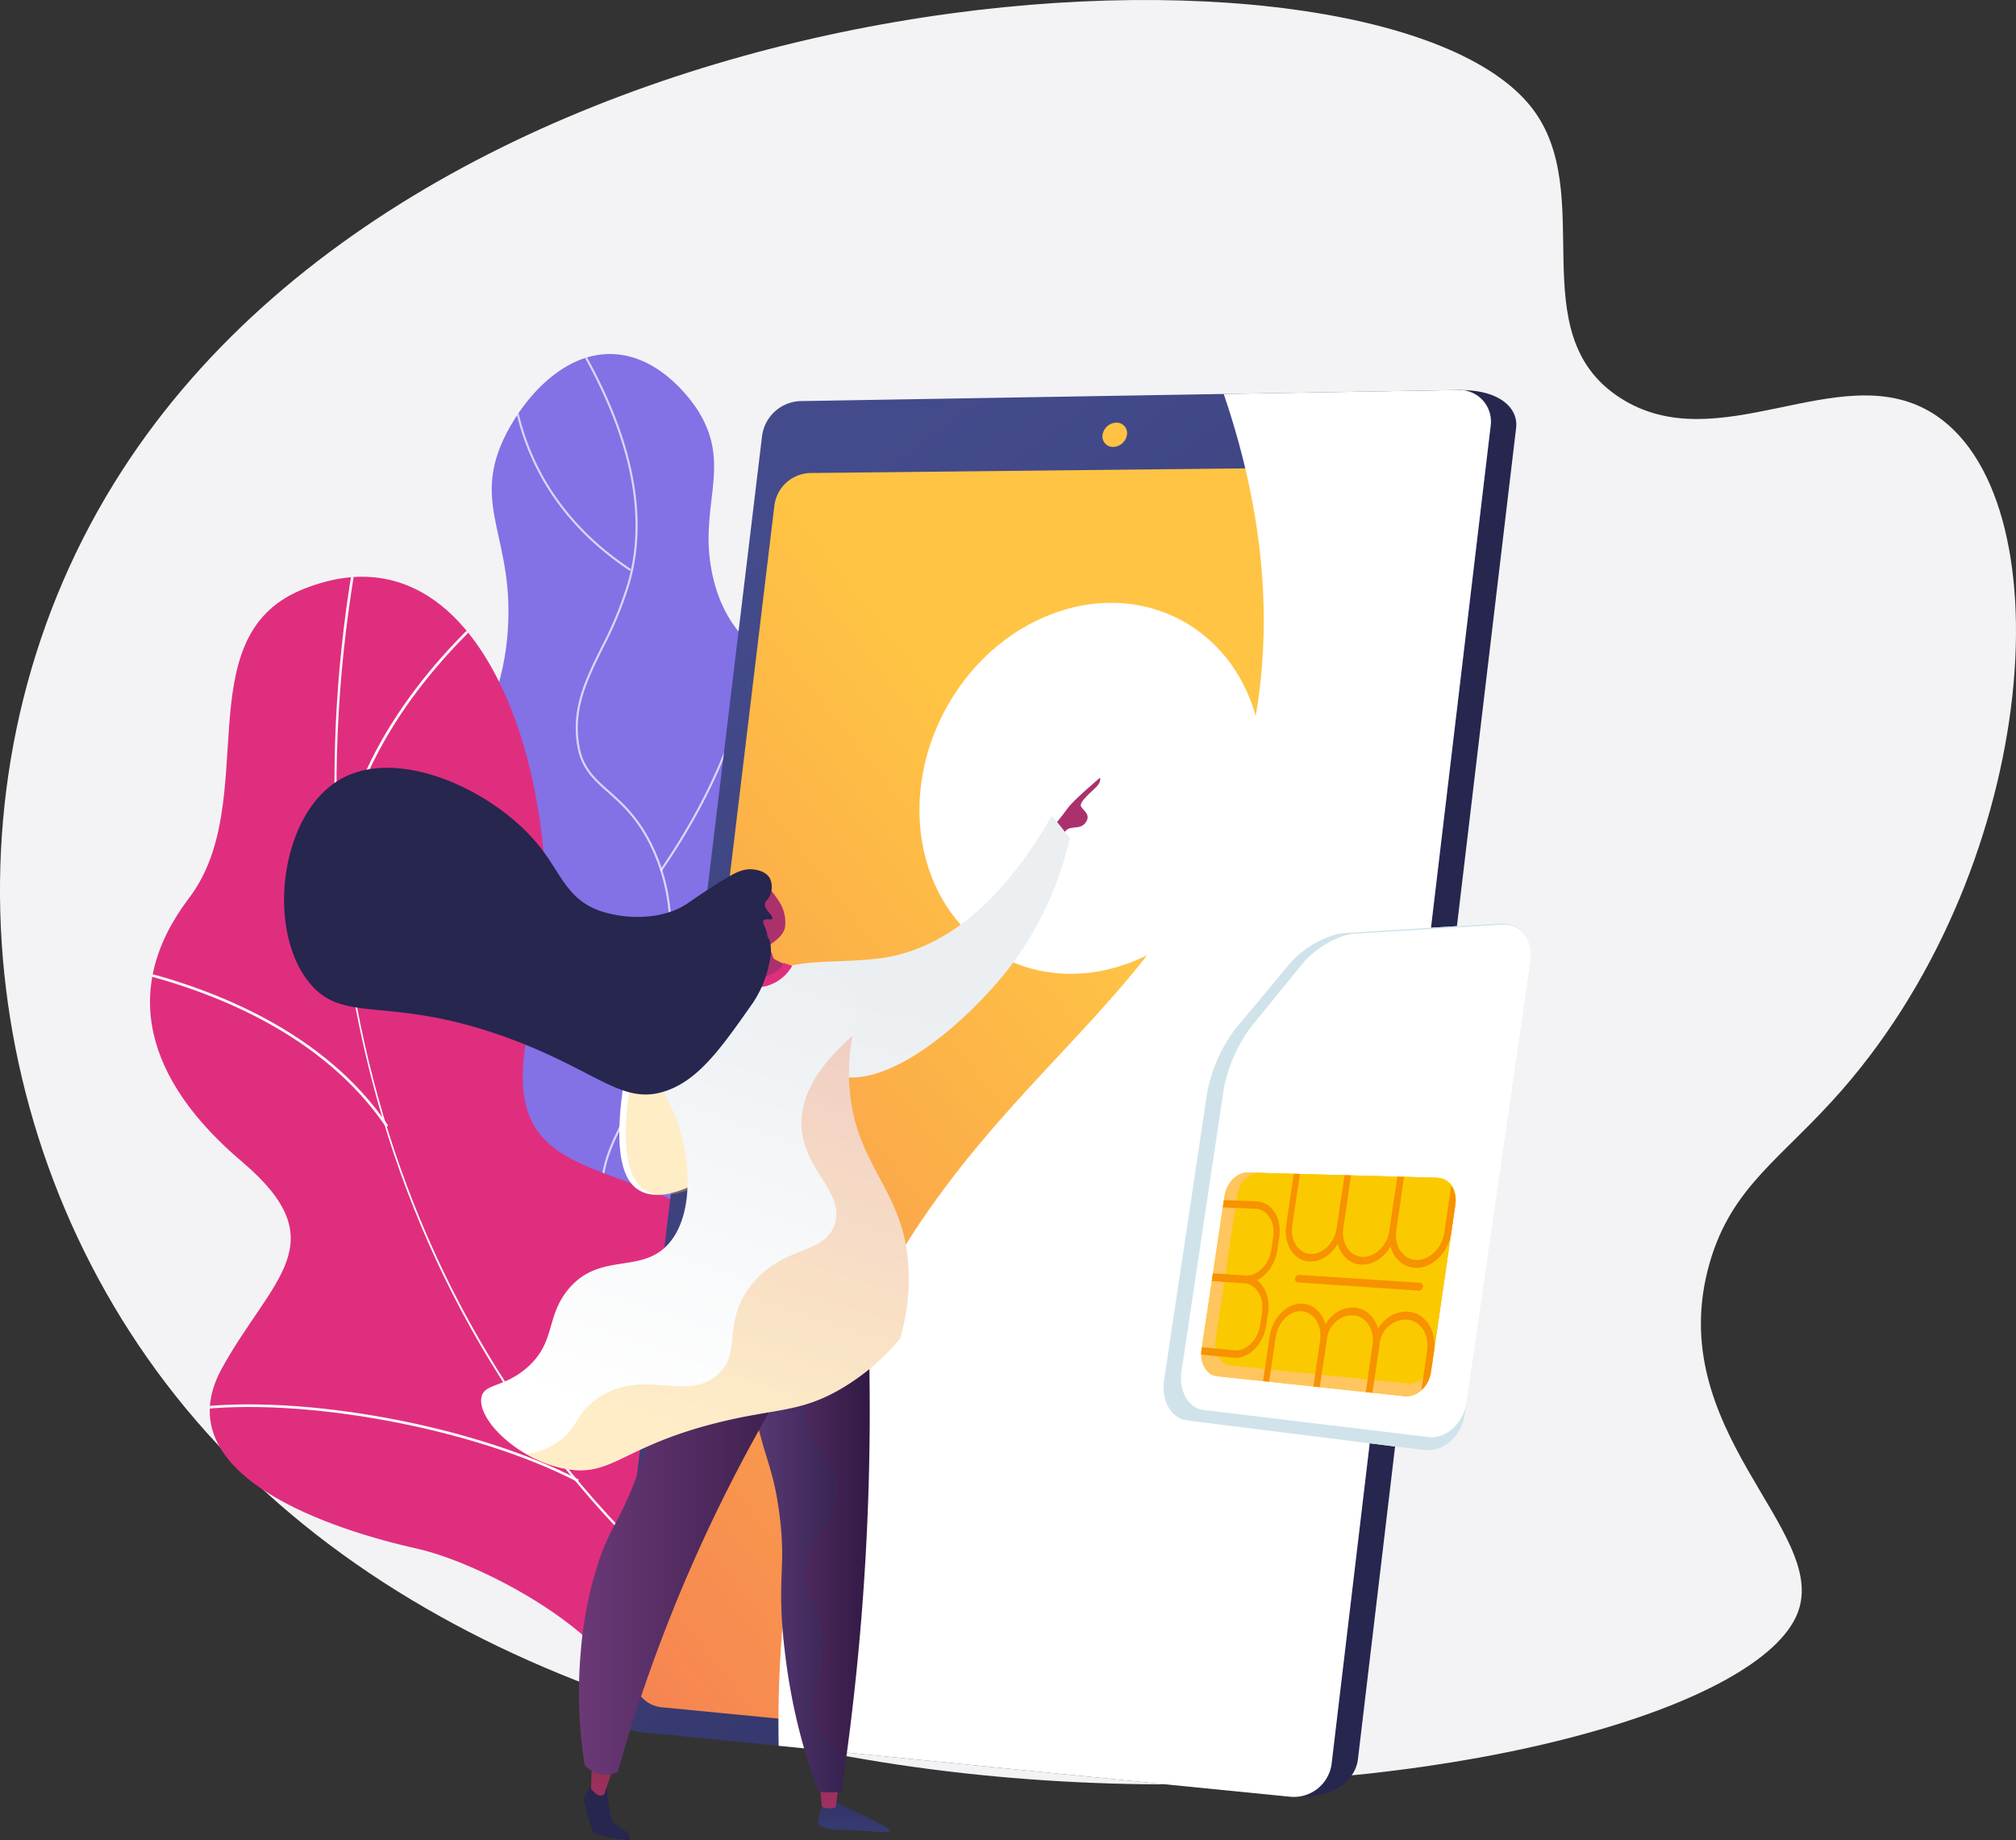 <svg id="Group_12571" data-name="Group 12571" xmlns="http://www.w3.org/2000/svg" xmlns:xlink="http://www.w3.org/1999/xlink" width="488.759" height="446.205" viewBox="0 0 488.759 446.205">
  <rect x="0" y="0" width="488.759" height="446.205" fill="#333333" stroke="none"/>
  <defs>
    <linearGradient id="linear-gradient" x1="0.821" y1="0.087" x2="0.511" y2="0.613" gradientUnits="objectBoundingBox">
      <stop offset="0.004" stop-color="#e38ddd"/>
      <stop offset="1" stop-color="#9571f6"/>
    </linearGradient>
    <clipPath id="clip-path">
      <path id="Path_19912" data-name="Path 19912" d="M1851.207,440.732c9.9-11.358,6.644-34,.1-48.125-7.643-16.5-16.706-14.773-21.652-28.064-9.208-24.747,18.433-40.87,11.126-66.563-5.973-21-26.712-18.2-32.268-41.761-4.009-17,4.862-26.633-3.5-40.281-.715-1.167-8.609-13.639-20.989-13.985-12.5-.35-22.253,11.857-26.375,20.779-7.619,16.492,2.881,24.217,1.023,47.082-2.53,31.128-23.489,35.235-20.613,58.541,2.374,19.245,17.213,20.884,19.422,42.275,2.051,19.864-10,25.668-7.34,38.9C1756.255,439.968,1831.018,463.9,1851.207,440.732Z" transform="translate(-1737.783 -201.946)" fill="url(#linear-gradient)"/>
    </clipPath>
    <clipPath id="clip-path-2">
      <path id="Path_19919" data-name="Path 19919" d="M1911.428,601.974c2.989.181,9.653-2.06,11.15-3.36,9.957-8.654,29.653-23.646,31.465-37.475.31-2.362-9.712-6.527-10.765-8.951-5.745-4.207-8-5.31-11.5-11.992-10.324-19.729,26.851-45.946-7.078-64.157-24.852-13.34-48.925-8.506-38.226-49s-7.53-121.513-56.347-101.18c-28.016,11.67-9.448,51.4-27.173,74.7-16.843,22.135-10.328,44.259,12.85,63.914s7.135,28.284-4.868,50.085c-14.417,26.188,27.592,39.358,47.505,43.784C1874.482,561.9,1912.91,581.794,1911.428,601.974Z" transform="translate(-1793.51 -322.636)" fill="#e02e7e"/>
    </clipPath>
    <linearGradient id="linear-gradient-2" x1="0.509" y1="0.477" x2="0.791" y2="0.496" gradientUnits="objectBoundingBox">
      <stop offset="0" stop-color="#444b8c"/>
      <stop offset="0.996" stop-color="#26264f"/>
    </linearGradient>
    <linearGradient id="linear-gradient-3" x1="0.292" y1="0.034" x2="0.987" y2="1.514" xlink:href="#linear-gradient-2"/>
    <linearGradient id="linear-gradient-4" x1="0.61" y1="0.363" x2="-0.101" y2="1.237" gradientUnits="objectBoundingBox">
      <stop offset="0" stop-color="#ffc444"/>
      <stop offset="0.996" stop-color="#f36f56"/>
    </linearGradient>
    <linearGradient id="linear-gradient-5" x1="-0.226" y1="-1.493" x2="28.992" y2="78.648" xlink:href="#linear-gradient-4"/>
    <linearGradient id="linear-gradient-6" x1="-15.353" y1="-2.41" x2="-15.533" y2="2.649" gradientUnits="objectBoundingBox">
      <stop offset="0.004" stop-color="#26264f"/>
      <stop offset="1" stop-color="#444b8c"/>
    </linearGradient>
    <linearGradient id="linear-gradient-7" x1="-58.973" y1="1.152" x2="-58.852" y2="-5.07" gradientUnits="objectBoundingBox">
      <stop offset="0" stop-color="#ab316d"/>
      <stop offset="1" stop-color="#792d3d"/>
    </linearGradient>
    <linearGradient id="linear-gradient-8" x1="-24.572" y1="-1.485" x2="-24.856" y2="1.472" xlink:href="#linear-gradient-6"/>
    <linearGradient id="linear-gradient-9" x1="-41.725" y1="1.353" x2="-41.639" y2="-3.032" xlink:href="#linear-gradient-7"/>
    <linearGradient id="linear-gradient-10" x1="1" y1="0.5" x2="0" y2="0.5" gradientUnits="objectBoundingBox">
      <stop offset="0" stop-color="#311944"/>
      <stop offset="1" stop-color="#6b3976"/>
    </linearGradient>
    <linearGradient id="linear-gradient-11" x1="1" y1="0.5" x2="0" y2="0.5" xlink:href="#linear-gradient-6"/>
    <linearGradient id="linear-gradient-13" x1="128.307" y1="0.739" x2="129.796" y2="3.906" xlink:href="#linear-gradient-7"/>
    <linearGradient id="linear-gradient-14" x1="0.885" y1="0.729" x2="0.492" y2="2.626" gradientUnits="objectBoundingBox">
      <stop offset="0.004" stop-color="#ebeff2"/>
      <stop offset="1" stop-color="#fff"/>
    </linearGradient>
    <linearGradient id="linear-gradient-15" x1="2.329" y1="0.883" x2="1.321" y2="0.883" xlink:href="#linear-gradient-14"/>
    <linearGradient id="linear-gradient-16" x1="2.33" y1="0.882" x2="1.321" y2="0.882" gradientUnits="objectBoundingBox">
      <stop offset="0.004" stop-color="#f36f56"/>
      <stop offset="1" stop-color="#ffc444"/>
    </linearGradient>
    <linearGradient id="linear-gradient-17" x1="1.061" y1="0.031" x2="0.781" y2="1.018" xlink:href="#linear-gradient-14"/>
    <linearGradient id="linear-gradient-18" x1="17.302" y1="13.283" x2="18.103" y2="14.072" xlink:href="#linear-gradient-7"/>
    <linearGradient id="linear-gradient-19" x1="212.808" y1="32.421" x2="216.717" y2="37.579" xlink:href="#linear-gradient-7"/>
    <linearGradient id="linear-gradient-20" x1="1.142" y1="-0.107" x2="0.829" y2="1.036" xlink:href="#linear-gradient-16"/>
    <clipPath id="clip-path-3">
      <path id="Path_19966" data-name="Path 19966" d="M1445.044,688.386c-.487,3.26,1.218,6.152,3.809,6.429l45.388,4.844c3,.32,5.906-2.322,6.423-5.874l5.9-40.521c.514-3.53-1.563-6.487-4.591-6.57l-45.755-1.268c-2.612-.073-5.129,2.52-5.614,5.762Z" transform="translate(-1444.961 -645.424)" fill="none"/>
    </clipPath>
  </defs>
  <path id="Path_33534" data-name="Path 33534" d="M1712.557,213.183c16.416,20.888-2.832,54.754,21.525,70.463,23.71,15.292,52.838-9.774,75.183,3.39,33.148,19.528,27.095,108.881-21.369,164.4-14.575,16.7-26.753,23.192-32.147,42.074-11.582,40.545,29.122,64.664,21.376,84.717-17.44,45.152-285.67,83.04-393.3-52.656-50.265-63.376-57.786-154.891-12.876-224.4C1452.106,175.575,1675.723,166.314,1712.557,213.183Z" transform="translate(-1341.292 -187.179)" fill="#f3f3f5"/>
  <g id="Group_1226" data-name="Group 1226" transform="translate(36.377 85.833)">
    <g id="Group_1194" data-name="Group 1194" transform="translate(65.783)">
      <g id="Group_1193" data-name="Group 1193">
        <path id="Path_19906" data-name="Path 19906" d="M1851.207,440.732c9.9-11.358,6.644-34,.1-48.125-7.643-16.5-16.706-14.773-21.652-28.064-9.208-24.747,18.433-40.87,11.126-66.563-5.973-21-26.712-18.2-32.268-41.761-4.009-17,4.862-26.633-3.5-40.281-.715-1.167-8.609-13.639-20.989-13.985-12.5-.35-22.253,11.857-26.375,20.779-7.619,16.492,2.881,24.217,1.023,47.082-2.53,31.128-23.489,35.235-20.613,58.541,2.374,19.245,17.213,20.884,19.422,42.275,2.051,19.864-10,25.668-7.34,38.9C1756.255,439.968,1831.018,463.9,1851.207,440.732Z" transform="translate(-1737.783 -201.946)" fill="#8371e6"/>
        <g id="Group_1192" data-name="Group 1192" clip-path="url(#clip-path)">
          <g id="Group_1191" data-name="Group 1191" transform="translate(9.173 -15.134)">
            <path id="Path_19907" data-name="Path 19907" d="M1845.811,451.958a.25.25,0,0,0,.072-.49,88.8,88.8,0,0,1-33.809-18.794c-9.187-8.187-18.686-16.652-21.2-29.413-1.9-9.646,1.324-15.882,5.409-23.777,3.98-7.693,8.933-17.267,10.181-33.09.713-9.035,1.6-20.28-4.107-32.157-3.325-6.92-7.173-10.34-10.568-13.358-3.55-3.156-6.355-5.649-7.242-11.071-1.449-8.85,1.873-15.6,5.72-23.416a90.824,90.824,0,0,0,6.571-15.98c4.886-17.324.143-37.837-14.1-60.97a.251.251,0,0,0-.427.263c14.164,23.008,18.888,43.387,14.042,60.571a90.387,90.387,0,0,1-6.538,15.9c-3.885,7.893-7.24,14.71-5.765,23.718.916,5.6,3.923,8.27,7.4,11.364,3.36,2.986,7.168,6.371,10.45,13.2,5.648,11.755,4.767,22.926,4.058,31.9-1.24,15.723-6.168,25.247-10.127,32.9-4.129,7.982-7.391,14.287-5.455,24.1,2.548,12.925,12.111,21.447,21.359,29.689a89.3,89.3,0,0,0,34,18.9A.254.254,0,0,0,1845.811,451.958Z" transform="translate(-1755.449 -179.837)" fill="#fff" opacity="0.7" style="mix-blend-mode: soft-light;isolation: isolate"/>
            <path id="Path_19908" data-name="Path 19908" d="M1824.742,394.368a.25.25,0,0,0,.207-.108c14.967-21.764,20.083-39.833,21.739-51.16,1.8-12.292.021-19.54,0-19.611a.25.25,0,1,0-.485.123c.018.071,1.772,7.246-.018,19.45-1.653,11.267-6.75,29.246-21.651,50.914a.25.25,0,0,0,.206.392Z" transform="translate(-1775.772 -253.857)" fill="#fff" opacity="0.7" style="mix-blend-mode: soft-light;isolation: isolate"/>
            <path id="Path_19909" data-name="Path 19909" d="M1923.972,473.157a.25.25,0,0,0,.108-.476c-12.643-6.043-23.037-13.855-30.894-23.218a74.171,74.171,0,0,1-13.923-25.237,70.814,70.814,0,0,1-3.26-28.571.25.25,0,0,0-.5-.072,71.373,71.373,0,0,0,3.279,28.794,74.673,74.673,0,0,0,14.017,25.407c7.9,9.418,18.353,17.273,31.061,23.347A.252.252,0,0,0,1923.972,473.157Z" transform="translate(-1875.193 -293.674)" fill="#fff" opacity="0.7" style="mix-blend-mode: soft-light;isolation: isolate"/>
            <path id="Path_19910" data-name="Path 19910" d="M1778.825,625.545a.249.249,0,0,0,.125-.034c26.213-15.165,37.274-33.827,41.936-46.81,5.057-14.08,3.89-24.723,3.877-24.829a.254.254,0,0,0-.278-.22.251.251,0,0,0-.22.278c.012.1,1.165,10.652-3.861,24.628-4.638,12.9-15.638,31.438-41.706,46.52a.25.25,0,0,0,.126.467Z" transform="translate(-1732.62 -381.122)" fill="#fff" opacity="0.7" style="mix-blend-mode: soft-light;isolation: isolate"/>
            <path id="Path_19911" data-name="Path 19911" d="M1920.863,235.8a.251.251,0,0,0,.139-.459c-20.063-13.338-26.376-30.809-28.138-43.116a63.392,63.392,0,0,1,.993-23.778.25.25,0,1,0-.481-.137,63.917,63.917,0,0,0-1.01,23.966c1.774,12.415,8.134,30.037,28.359,43.483A.247.247,0,0,0,1920.863,235.8Z" transform="translate(-1879.475 -168.127)" fill="#fff" opacity="0.7" style="mix-blend-mode: soft-light;isolation: isolate"/>
          </g>
        </g>
      </g>
    </g>
    <g id="Group_1200" data-name="Group 1200" transform="translate(0 54.011)">
      <g id="Group_1199" data-name="Group 1199" transform="translate(0)">
        <g id="Group_1198" data-name="Group 1198">
          <path id="Path_19913" data-name="Path 19913" d="M1911.428,601.974c2.989.181,9.653-2.06,11.15-3.36,9.957-8.654,29.653-23.646,31.465-37.475.31-2.362-9.712-6.527-10.765-8.951-5.745-4.207-8-5.31-11.5-11.992-10.324-19.729,26.851-45.946-7.078-64.157-24.852-13.34-48.925-8.506-38.226-49s-7.53-121.513-56.347-101.18c-28.016,11.67-9.448,51.4-27.173,74.7-16.843,22.135-10.328,44.259,12.85,63.914s7.135,28.284-4.868,50.085c-14.417,26.188,27.592,39.358,47.505,43.784C1874.482,561.9,1912.91,581.794,1911.428,601.974Z" transform="translate(-1793.51 -322.636)" fill="#e02e7e"/>
          <g id="Group_1197" data-name="Group 1197" clip-path="url(#clip-path-2)">
            <g id="Group_1196" data-name="Group 1196" transform="translate(-4.901 -7.144)">
              <g id="Group_1195" data-name="Group 1195">
                <path id="Path_19914" data-name="Path 19914" d="M1928.642,572.165l.381-.51c-78.537-58.791-113.683-157.807-94.015-264.868l-.627-.115c-9.321,50.739-6.152,101.608,9.166,147.105C1859.651,501.609,1889.076,542.547,1928.642,572.165Z" transform="translate(-1779.531 -306.672)" fill="#fcfdfe"/>
                <path id="Path_19915" data-name="Path 19915" d="M1920.051,772.487c26.614-3.423,68.541,4.371,93.462,17.373l.295-.565c-25.019-13.053-67.114-20.876-93.838-17.439Z" transform="translate(-1904.96 -563.23)" fill="#fcfdfe"/>
                <path id="Path_19916" data-name="Path 19916" d="M1849.832,757.968l.508-.384c-8.812-11.654-11.394-27.316-7.673-46.55,2.728-14.1,8.718-29.762,17.8-46.544l-.56-.3c-9.117,16.838-15.129,32.559-17.869,46.726C1838.285,730.331,1840.906,746.163,1849.832,757.968Z" transform="translate(-1716.005 -504.192)" fill="#fcfdfe"/>
                <path id="Path_19917" data-name="Path 19917" d="M2085.36,573.3l.527-.358c-15.48-22.823-42.517-33.31-62.472-38.09l-.149.62C2043.112,540.227,2069.995,550.648,2085.36,573.3Z" transform="translate(-2023.266 -432.738)" fill="#fcfdfe"/>
                <path id="Path_19918" data-name="Path 19918" d="M1961.275,400.742l.633.074c3.619-30.856,26.264-54.322,39.439-65.564l-.414-.485C1987.686,346.07,1964.919,369.669,1961.275,400.742Z" transform="translate(-1910.984 -322.194)" fill="#fcfdfe"/>
              </g>
            </g>
          </g>
        </g>
      </g>
    </g>
    <g id="Group_1203" data-name="Group 1203" transform="translate(111.588 8.736)">
      <path id="Path_19920" data-name="Path 19920" d="M1448.671,233.123l-36.53,303.632a8,8,0,0,0,6.985,9.07l152.153,16.7c9.321.58,14.424-4.182,15-9.023l38.353-322.812c.572-4.814-4-9.174-13.362-9.174l-153.538,3.234A9.678,9.678,0,0,0,1448.671,233.123Z" transform="translate(-1405.03 -221.497)" fill="url(#linear-gradient-2)"/>
      <path id="Path_19921" data-name="Path 19921" d="M1462.624,232.571l-36.731,305.151a8.038,8.038,0,0,0,7.01,9.116l157.74,15.7a9.221,9.221,0,0,0,10.056-7.951l38.568-324.48a7.654,7.654,0,0,0-8.057-8.644l-159.488,2.691A9.723,9.723,0,0,0,1462.624,232.571Z" transform="translate(-1425.83 -221.467)" fill="url(#linear-gradient-3)"/>
      <path id="Path_19922" data-name="Path 19922" d="M1477.348,272.273,1443.3,555.208a7.5,7.5,0,0,0,6.564,8.5l148.349,14.421a8.6,8.6,0,0,0,9.349-7.422l35.642-299.744a7.17,7.17,0,0,0-7.48-8.1l-149.872,1.6A9.022,9.022,0,0,0,1477.348,272.273Z" transform="translate(-1437.562 -244.337)" fill="url(#linear-gradient-4)"/>
      <path id="Path_19923" data-name="Path 19923" d="M1622.969,242.126a2.524,2.524,0,0,0,2.606,2.9,3.477,3.477,0,0,0,3.316-2.984,2.524,2.524,0,0,0-2.611-2.9A3.479,3.479,0,0,0,1622.969,242.126Z" transform="translate(-1503.63 -231.232)" fill="url(#linear-gradient-5)"/>
      <g id="Group_1201" data-name="Group 1201" transform="translate(40.763)" style="mix-blend-mode: soft-light;isolation: isolate">
        <path id="Path_19924" data-name="Path 19924" d="M1450.5,439.327c30.37-56.15,75.739-72.958,89.4-130.827,7.384-31.281,2.353-61.221-6.12-86.075l56.666-.956a7.654,7.654,0,0,1,8.057,8.644l-38.568,324.48a9.221,9.221,0,0,1-10.056,7.951l-124-12.345C1424.963,499.885,1436.963,464.357,1450.5,439.327Z" transform="translate(-1425.83 -221.467)" fill="#fff"/>
      </g>
      <g id="Group_1202" data-name="Group 1202" transform="translate(59.307 36.841)">
        <ellipse id="Ellipse_29" data-name="Ellipse 29" cx="40.139" cy="46.264" rx="40.139" ry="46.264" transform="translate(70.775 119.462) rotate(-151.839)" fill="#fff" style="mix-blend-mode: soft-light;isolation: isolate"/>
        <ellipse id="Ellipse_30" data-name="Ellipse 30" cx="19.422" cy="22.386" rx="19.422" ry="22.386" transform="matrix(-0.882, -0.472, 0.472, -0.882, 63.78, 88.633)" fill="#fff"/>
      </g>
    </g>
    <g id="Group_1206" data-name="Group 1206" transform="translate(32.497 100.334)">
      <path id="Path_19925" data-name="Path 19925" d="M1755.845,985.893s12.712,5.777,12.919,6.7-8.174-.309-11.6-.176-6.237-.878-5.927-2.328,1.508-5.1,1.508-5.1Z" transform="translate(-1621.798 -734.899)" fill="url(#linear-gradient-6)"/>
      <path id="Path_19926" data-name="Path 19926" d="M1783.769,975.681,1783,981.4a4.485,4.485,0,0,1-3.364-.131l-.577-6.277Z" transform="translate(-1649.258 -729.376)" fill="url(#linear-gradient-7)"/>
      <path id="Path_19927" data-name="Path 19927" d="M1894.225,976.833l-1.479,2.374a2.831,2.831,0,0,0-.338,2.219c.517,1.974,1.55,5.821,2,6.824.614,1.366,8.84,2.178,8.84,2.178s.734-1.032-.975-2.279-2.806-1.443-3.409-3.283a48.18,48.18,0,0,1-1-7.044Z" transform="translate(-1819.579 -730.391)" fill="url(#linear-gradient-8)"/>
      <path id="Path_19928" data-name="Path 19928" d="M1905.714,962.512c-.54.431-3.182,8.45-3.182,8.45s-.855,1.094-2.48-.52-.735-.724-.735-.724l.3-7.888Z" transform="translate(-1824.914 -722.102)" fill="url(#linear-gradient-9)"/>
      <path id="Path_19929" data-name="Path 19929" d="M1792.646,709.763c.671,17.073.7,35.622-.284,55.437-1.106,22.314-3.329,42.938-6.13,61.634-1.041.033-2.135.039-3.278.007-.772-.021-1.52-.059-2.242-.109A141.924,141.924,0,0,1,1776,811.668a144.89,144.89,0,0,1-3.288-17.638c-2.448-19.338.421-21.024-1.566-35.355-1.76-12.693-4.262-13.188-7.2-31.208-3.187-19.553-.814-22.486.34-23.545C1769.2,699.411,1780.735,702.482,1792.646,709.763Z" transform="translate(-1651.141 -578.445)" fill="url(#linear-gradient-10)"/>
      <path id="Path_19930" data-name="Path 19930" d="M1769.042,703.925c4.684-4.3,15.4-1.7,26.713,4.869-13.018,14.064-14.436,23.187-12.876,29.107,1.764,6.69,7.126,8.617,7.106,15.934-.026,8.99-8.139,11.371-7.967,20.885.114,6.291,3.679,6.226,4.521,14,1,9.193-3.662,12.361-2.153,19.163.649,2.926,2.5,6.75,7.778,10.689-.381,2.793-.771,5.558-1.177,8.271-1.041.033-2.135.038-3.278.006-.772-.021-1.52-.059-2.243-.109a142.009,142.009,0,0,1-4.71-15.063,144.873,144.873,0,0,1-3.288-17.638c-2.448-19.337.42-21.024-1.566-35.355-1.76-12.693-4.262-13.188-7.2-31.208C1765.516,707.918,1767.888,704.984,1769.042,703.925Z" transform="translate(-1655.895 -578.449)" opacity="0.3" fill="url(#linear-gradient-11)" style="mix-blend-mode: multiply;isolation: isolate"/>
      <path id="Path_19931" data-name="Path 19931" d="M1843.4,707.246a383.359,383.359,0,0,0-52.555,112.487,6.847,6.847,0,0,1-3.752.581,6.982,6.982,0,0,1-4.251-2.3,110.437,110.437,0,0,1-.974-27.223,93.848,93.848,0,0,1,3.828-20.462c3.094-9.981,5.221-10.541,9.259-21.1,4.19-10.96,3.175-13.7,7.188-27.411a180.967,180.967,0,0,1,8.961-24.049Z" transform="translate(-1709.959 -576.215)" fill="url(#linear-gradient-10)"/>
      <path id="Path_19932" data-name="Path 19932" d="M1637.483,443.419s2.175-2.6,3.561-4.542,7.777-7.334,7.777-7.334.459.888-.921,2.263-4.274,3.72-3.643,4.752,2.45,1.97,1.081,3.864-3.648.53-4.861,2.047-2.458,3.172-2.458,3.172Z" transform="translate(-1451.026 -429.128)" fill="url(#linear-gradient-13)"/>
      <path id="Path_19933" data-name="Path 19933" d="M1723.588,451.97l4.354,5.462a81.255,81.255,0,0,1-15.007,31.875c-9.747,12.455-30.539,31.108-43.482,24.993-7.889-3.727-18.539-16.518-14.713-22.684,3.68-5.929,19.6-3.126,30.536-5.6C1695.995,483.6,1709.906,475.8,1723.588,451.97Z" transform="translate(-1537.437 -440.414)" fill="url(#linear-gradient-14)"/>
      <path id="Path_19934" data-name="Path 19934" d="M1849.952,557.769s-8.481,28.866-3.227,39.973,22.008-1.09,22.008-1.09Z" transform="translate(-1763.737 -498.866)" fill="url(#linear-gradient-15)"/>
      <path id="Path_19935" data-name="Path 19935" d="M1846.445,557.846s-8.481,28.866-3.227,39.973,22.008-1.091,22.008-1.091Z" transform="translate(-1758.661 -498.908)" opacity="0.3" fill="url(#linear-gradient-16)" style="mix-blend-mode: multiply;isolation: isolate"/>
      <path id="Path_19936" data-name="Path 19936" d="M1806.009,533.867c10.894-.2,19.284.158,23.923,5,4.9,5.114-.286,10.654.517,23.77,1.228,20.08,13.894,25.256,14.411,45.611a51.937,51.937,0,0,1-2.081,15.786,54.637,54.637,0,0,1-14.435,12.228c-9.984,5.78-15.675,4.61-29.91,8.174-23.284,5.83-25.508,13.329-36.943,11.157-11.557-2.2-21.521-12.178-20.175-17.512.806-3.194,5.462-2.183,10.953-6.962,7.076-6.159,4.532-12.241,9.955-18.907,7.79-9.575,18.216-3.39,24.858-11.692,6.718-8.4,4.494-25.28-.812-34.573-3.466-6.069-4.852-13.124-7.776-19.472a4.37,4.37,0,0,1-.366-2.456c.586-4.08,7.453-6.151,12.654-7.666A61.594,61.594,0,0,1,1806.009,533.867Z" transform="translate(-1693.421 -485.638)" fill="url(#linear-gradient-17)"/>
      <path id="Path_19937" data-name="Path 19937" d="M1821.767,532.554l-2.132-.707s-.625,2.894-7.535,3.107a10.316,10.316,0,0,1-6.261-2.284l-1.49,1.037a11.282,11.282,0,0,0,8.251,4.1A10.272,10.272,0,0,0,1821.767,532.554Z" transform="translate(-1698.574 -484.544)" fill="#e02e7e"/>
      <g id="Group_1204" data-name="Group 1204" transform="translate(0)">
        <path id="Path_19938" data-name="Path 19938" d="M1821.676,499.928a9.2,9.2,0,0,0-1.582-6.472c-1.633-2.451-2.024-2.771-2.732-3.156l-.979-.487s-.056-.017-.114-.031a10.77,10.77,0,0,0-3.051.091c-1.287.4-2.2,5.874-1.107,13.4q-.078.886-.156,1.772c-2.929-.405-3.777-.126-3.927.266-.326.85,1.715,5.814,4.5,6.791,3.5,1.225,8.373-1.97,8.666-3.126.118-.468.1-.066-2.285-1.445-.219-.692-.9-2.565-1.12-3.257C1818.3,503.946,1821.245,502.26,1821.676,499.928Z" transform="translate(-1700.232 -461.262)" fill="url(#linear-gradient-18)"/>
        <path id="Path_19939" data-name="Path 19939" d="M1816.3,506.508c-.646-.737-1.587.1-1.5,1.118a1.868,1.868,0,0,0,2.114,1.7C1817.854,509.038,1817.168,507.5,1816.3,506.508Z" transform="translate(-1698.848 -470.39)" fill="url(#linear-gradient-19)"/>
        <path id="Path_19940" data-name="Path 19940" d="M1828.835,428.871c14.211-8.04,37.709,2.982,48.348,16.536,4.943,6.3,6.564,12.38,13.891,15.2,5.57,2.147,15.283,2.919,22.014-1.7.848-.582,4.289-3.058,9.2-6,2.166-1.3,4.289-2.482,6.857-2.078.652.1,2.826.431,3.762,2.2a5.024,5.024,0,0,1-.338,4.653c-.457.747-.737.751-.872,1.293-.378,1.522,2.127,3.045,1.734,3.747-.28.5-1.629-.149-2.089.446-.5.652.843,1.786.912,3.855.98,1.238,1.1,3.572.476,6.443a26.635,26.635,0,0,1-3.978,9.667c-7.613,10.854-13.058,18.618-21.07,21.354-10.607,3.622-16.416-4.744-37.879-12.679-29.389-10.865-40.07-3.155-48.557-13.512C1810.653,465.379,1814.08,437.218,1828.835,428.871Z" transform="translate(-1815.09 -426.147)" fill="#26264f"/>
      </g>
      <g id="Group_1205" data-name="Group 1205" transform="translate(58.709 64.983)" opacity="0.3" style="mix-blend-mode: multiply;isolation: isolate">
        <path id="Path_19941" data-name="Path 19941" d="M1758.736,659.091c10.956-7.279,20.873,1.047,28.618-5.366,6.378-5.282,1.148-12.168,8.049-21.463,7.567-10.193,18.067-7.586,20.569-15.2,2.586-7.873-7.79-13.216-8.049-24.146-.132-5.579,2.372-12.844,12.378-21.558a50.052,50.052,0,0,0-.79,12.016c1.228,20.08,13.894,25.256,14.412,45.611a51.937,51.937,0,0,1-2.081,15.786A54.639,54.639,0,0,1,1817.407,657c-9.984,5.78-15.675,4.61-29.91,8.174-23.284,5.83-25.508,13.329-36.943,11.157a30.344,30.344,0,0,1-9.36-3.543,18.175,18.175,0,0,0,7.705-2.961C1753.9,666.359,1753.023,662.887,1758.736,659.091Z" transform="translate(-1741.194 -571.354)" fill="url(#linear-gradient-20)"/>
      </g>
    </g>
    <g id="Group_1225" data-name="Group 1225" transform="translate(245.7 138.058)">
      <g id="Group_1207" data-name="Group 1207" transform="translate(23.52 109.306)" opacity="0.9" style="mix-blend-mode: multiply;isolation: isolate">
        <path id="Path_19942" data-name="Path 19942" d="M1550.6,754.725l-.036,0,.005-.033.038,0A.319.319,0,0,0,1550.6,754.725Z" transform="translate(-1550.562 -754.689)" fill="#b5cee5"/>
      </g>
      <g id="Group_1208" data-name="Group 1208" transform="translate(21.192 110.638)" style="mix-blend-mode: multiply;isolation: isolate">
        <path id="Path_19943" data-name="Path 19943" d="M1555.8,757.7l-.035,0,0-.03.038,0C1555.806,757.679,1555.8,757.691,1555.8,757.7Z" transform="translate(-1555.766 -757.666)" fill="#74ecf3"/>
        <path id="Path_19944" data-name="Path 19944" d="M1555.766,757.7l.035,0c0-.009.005-.021.007-.03l-.038,0Z" transform="translate(-1555.766 -757.666)" fill="#a5c6e5" style="mix-blend-mode: multiply;isolation: isolate"/>
      </g>
      <g id="Group_1209" data-name="Group 1209" transform="translate(18.392 94.923)" opacity="0.9" style="mix-blend-mode: multiply;isolation: isolate">
        <path id="Path_19945" data-name="Path 19945" d="M1562.073,722.577l-.027,0,0-.024.029,0A.217.217,0,0,0,1562.073,722.577Z" transform="translate(-1562.046 -722.551)" fill="#b5cee5"/>
      </g>
      <g id="Group_1210" data-name="Group 1210" transform="translate(16.627 95.973)" style="mix-blend-mode: multiply;isolation: isolate">
        <path id="Path_19946" data-name="Path 19946" d="M1566.015,724.923l-.027,0,0-.023.029,0Z" transform="translate(-1565.988 -724.898)" fill="#74ecf3"/>
        <path id="Path_19947" data-name="Path 19947" d="M1565.988,724.921l.027,0,.005-.023-.029,0Z" transform="translate(-1565.988 -724.898)" fill="#a5c6e5" style="mix-blend-mode: multiply;isolation: isolate"/>
      </g>
      <g id="Group_1211" data-name="Group 1211" transform="translate(24.861 112.781)" opacity="0.9" style="mix-blend-mode: multiply;isolation: isolate">
        <path id="Path_19948" data-name="Path 19948" d="M1547.6,762.494l-.038,0,.005-.034.04,0A.282.282,0,0,0,1547.6,762.494Z" transform="translate(-1547.562 -762.456)" fill="#b5cee5"/>
      </g>
      <g id="Group_1212" data-name="Group 1212" transform="translate(22.424 114.162)" style="mix-blend-mode: multiply;isolation: isolate">
        <path id="Path_19949" data-name="Path 19949" d="M1553.045,765.576l-.037,0,0-.032.04,0C1553.051,765.554,1553.047,765.566,1553.045,765.576Z" transform="translate(-1553.008 -765.54)" fill="#74ecf3"/>
        <path id="Path_19950" data-name="Path 19950" d="M1553.008,765.572l.037,0c0-.01.006-.022.008-.032l-.04,0Z" transform="translate(-1553.008 -765.54)" fill="#a5c6e5" style="mix-blend-mode: multiply;isolation: isolate"/>
      </g>
      <path id="Path_19951" data-name="Path 19951" d="M1477.193,629.371c-.784,5.41-5.234,9.362-9.832,8.787l-57.573-7.211c-3.8-.476-6.282-4.818-5.558-9.651l10.49-69.959a36.887,36.887,0,0,1,6.861-15.369l13.106-15.736c3.189-3.829,9.158-7.189,13.291-7.443l37.961-2.333c4.683-.288,7.93,3.829,7.159,9.155Z" transform="translate(-1404.104 -510.441)" fill="#fff"/>
      <path id="Path_19952" data-name="Path 19952" d="M1477.193,629.371c-.784,5.41-5.234,9.362-9.832,8.787l-57.573-7.211c-3.8-.476-6.282-4.818-5.558-9.651l10.49-69.959a36.887,36.887,0,0,1,6.861-15.369l13.106-15.736c3.189-3.829,9.158-7.189,13.291-7.443l37.961-2.333c4.683-.288,7.93,3.829,7.159,9.155Z" transform="translate(-1404.104 -510.441)" fill="#d0e3ea"/>
      <path id="Path_19953" data-name="Path 19953" d="M1473.4,626.728c-.762,5.258-4.974,9.132-9.31,8.609l-54.576-6.57c-3.622-.436-5.975-4.659-5.268-9.387l10.243-68.434a36.7,36.7,0,0,1,6.593-15.035l12.527-15.373c3.045-3.737,8.727-7.008,12.648-7.247l35.9-2.19c4.412-.269,7.451,3.743,6.7,8.921Z" transform="translate(-1399.875 -510.799)" fill="#fff"/>
      <path id="Path_19954" data-name="Path 19954" d="M1445.044,688.386c-.487,3.26,1.218,6.152,3.809,6.429l45.388,4.844c3,.32,5.906-2.322,6.423-5.874l5.9-40.521c.514-3.53-1.563-6.487-4.591-6.57l-45.755-1.268c-2.612-.073-5.129,2.52-5.614,5.762Z" transform="translate(-1435.817 -585.016)" fill="#fbc900"/>
      <path id="Path_19955" data-name="Path 19955" d="M1445.044,688.386c-.487,3.26,1.218,6.152,3.809,6.429l45.388,4.844c3,.32,5.906-2.322,6.423-5.874l5.9-40.521c.514-3.53-1.563-6.487-4.591-6.57l-45.755-1.268c-2.612-.073-5.129,2.52-5.614,5.762Z" transform="translate(-1435.817 -585.016)" fill="#ffc55e" style="mix-blend-mode: multiply;isolation: isolate"/>
      <path id="Path_19956" data-name="Path 19956" d="M1444.926,686.236c-.459,3.083,1.164,5.811,3.627,6.062l42.967,4.384c2.832.289,5.565-2.209,6.052-5.552l5.552-38.147c.484-3.324-1.472-6.108-4.325-6.187l-43.292-1.2c-2.482-.069-4.872,2.384-5.33,5.451Z" transform="translate(-1432.325 -585.112)" fill="#fbc900"/>
      <g id="Group_1224" data-name="Group 1224" transform="translate(9.143 60.407)">
        <g id="Group_1223" data-name="Group 1223" clip-path="url(#clip-path-3)">
          <g id="Group_1222" data-name="Group 1222" transform="translate(-0.863 -0.575)">
            <g id="Group_1213" data-name="Group 1213" transform="translate(46.43 0.662)">
              <path id="Path_19957" data-name="Path 19957" d="M1449.434,668.636c4.139.249,8.132-3.585,8.854-8.548l1.818-12.488a.792.792,0,0,0-.694-.985,1.046,1.046,0,0,0-.972.937l-1.815,12.458c-.567,3.889-3.68,6.9-6.912,6.717-3.2-.183-5.328-3.443-4.768-7.265l1.886-12.878a.77.77,0,0,0-.664-.964,1.022,1.022,0,0,0-.938.92l-1.883,12.847C1442.634,664.241,1445.345,668.39,1449.434,668.636Z" transform="translate(-1443.232 -645.619)" fill="#f79200"/>
            </g>
            <g id="Group_1214" data-name="Group 1214" transform="translate(33.656 0.325)">
              <path id="Path_19958" data-name="Path 19958" d="M1480.571,667.434c3.98.24,7.824-3.456,8.525-8.238l1.131-7.721a.777.777,0,0,0-.664-.972,1.013,1.013,0,0,0-.938.915l-1.129,7.7c-.547,3.731-3.542,6.621-6.65,6.442-3.079-.177-5.114-3.371-4.562-7.12l1.862-12.631a.75.75,0,0,0-.636-.946,1,1,0,0,0-.906.9l-1.859,12.6C1474.043,663.131,1476.638,667.2,1480.571,667.434Z" transform="translate(-1474.631 -644.865)" fill="#f79200"/>
            </g>
            <g id="Group_1215" data-name="Group 1215" transform="translate(21.361)">
              <path id="Path_19959" data-name="Path 19959" d="M1509.031,666.278c3.831.231,7.543-3.4,8.235-8.089l1.116-7.573a.757.757,0,0,0-.635-.952.989.989,0,0,0-.906.9l-1.114,7.555c-.54,3.659-3.433,6.5-6.424,6.325-2.964-.17-4.911-3.3-4.366-6.98l1.837-12.394c.074-.5-.2-.917-.609-.928a.974.974,0,0,0-.876.886l-1.833,12.365C1502.762,662.063,1505.245,666.049,1509.031,666.278Z" transform="translate(-1503.339 -644.14)" fill="#f79200"/>
            </g>
            <g id="Group_1216" data-name="Group 1216" transform="translate(15.927 32.364)">
              <path id="Path_19960" data-name="Path 19960" d="M1527.443,737.556a.911.911,0,0,0,.9-.849l1.624-11.022c.706-4.787-1.866-8.919-5.69-9.21-3.78-.288-7.388,3.29-8.083,7.976l-1.517,10.228a.806.806,0,0,0,.6.991.89.89,0,0,0,.873-.835l1.519-10.251c.547-3.691,3.378-6.5,6.335-6.269,2.985.236,4.984,3.481,4.43,7.234l-1.621,11A.827.827,0,0,0,1527.443,737.556Z" transform="translate(-1514.668 -716.458)" fill="#f79200"/>
            </g>
            <g id="Group_1217" data-name="Group 1217" transform="translate(2.671 7.272)">
              <path id="Path_19961" data-name="Path 19961" d="M1540.823,679.9l8.037.562c3.724.26,7.348-3.324,8.041-7.99l.456-3.078c.692-4.662-1.817-8.57-5.552-8.715l-7.641-.295a.93.93,0,0,0-.836.857c-.073.488.182.9.572.913l7.639.316c2.93.121,4.893,3.193,4.35,6.847l-.456,3.07c-.543,3.658-3.383,6.474-6.306,6.278l-8.039-.539a.9.9,0,0,0-.833.838C1540.182,679.459,1540.436,679.877,1540.823,679.9Z" transform="translate(-1540.243 -660.388)" fill="#f79200"/>
            </g>
            <g id="Group_1218" data-name="Group 1218" transform="translate(0 25.127)">
              <path id="Path_19962" data-name="Path 19962" d="M1546.883,719.839l8.013.793c3.712.367,7.33-3.139,8.024-7.817l.458-3.086c.694-4.673-1.8-8.679-5.529-8.929l-7.619-.512a.9.9,0,0,0-.834.839c-.073.49.181.908.569.935l7.616.533c2.921.2,4.876,3.352,4.332,7.016l-.458,3.078c-.544,3.667-3.378,6.422-6.292,6.143l-8.016-.77a.871.871,0,0,0-.831.82A.77.77,0,0,0,1546.883,719.839Z" transform="translate(-1546.304 -700.286)" fill="#f79200"/>
            </g>
            <g id="Group_1219" data-name="Group 1219" transform="translate(28.77 33.315)">
              <path id="Path_19963" data-name="Path 19963" d="M1498.774,740.106a.932.932,0,0,0,.935-.864L1501.355,728c.715-4.881-1.973-9.1-5.947-9.4-3.927-.3-7.609,3-8.25,7.349l-1.028,6.968a.82.82,0,0,0,.627,1.006.918.918,0,0,0,.9-.854l1.029-6.985c.492-3.336,3.37-5.853,6.443-5.61,3.1.245,5.19,3.557,4.629,7.384l-1.643,11.212A.85.85,0,0,0,1498.774,740.106Z" transform="translate(-1486.117 -718.584)" fill="#f79200"/>
            </g>
            <g id="Group_1220" data-name="Group 1220" transform="translate(41.476 34.305)">
              <path id="Path_19964" data-name="Path 19964" d="M1469.611,742.76a.957.957,0,0,0,.969-.88l1.668-11.464c.724-4.979-2.086-9.286-6.218-9.6-4.083-.311-7.9,3.046-8.547,7.482l-1.041,7.1a.842.842,0,0,0,.656,1.027.941.941,0,0,0,.935-.87l1.043-7.122a6.525,6.525,0,0,1,6.674-5.711c3.225.255,5.409,3.638,4.841,7.54l-1.666,11.435A.874.874,0,0,0,1469.611,742.76Z" transform="translate(-1456.43 -720.797)" fill="#f79200"/>
            </g>
            <g id="Group_1221" data-name="Group 1221" transform="translate(23.617 25.378)">
              <path id="Path_19965" data-name="Path 19965" d="M1463.317,702.681l29.394,2.009a.991.991,0,0,0,.959-.9.822.822,0,0,0-.68-1.012l-29.4-1.926a.938.938,0,0,0-.883.866A.774.774,0,0,0,1463.317,702.681Z" transform="translate(-1462.692 -700.848)" fill="#f79200"/>
            </g>
          </g>
        </g>
      </g>
    </g>
  </g>
</svg>
